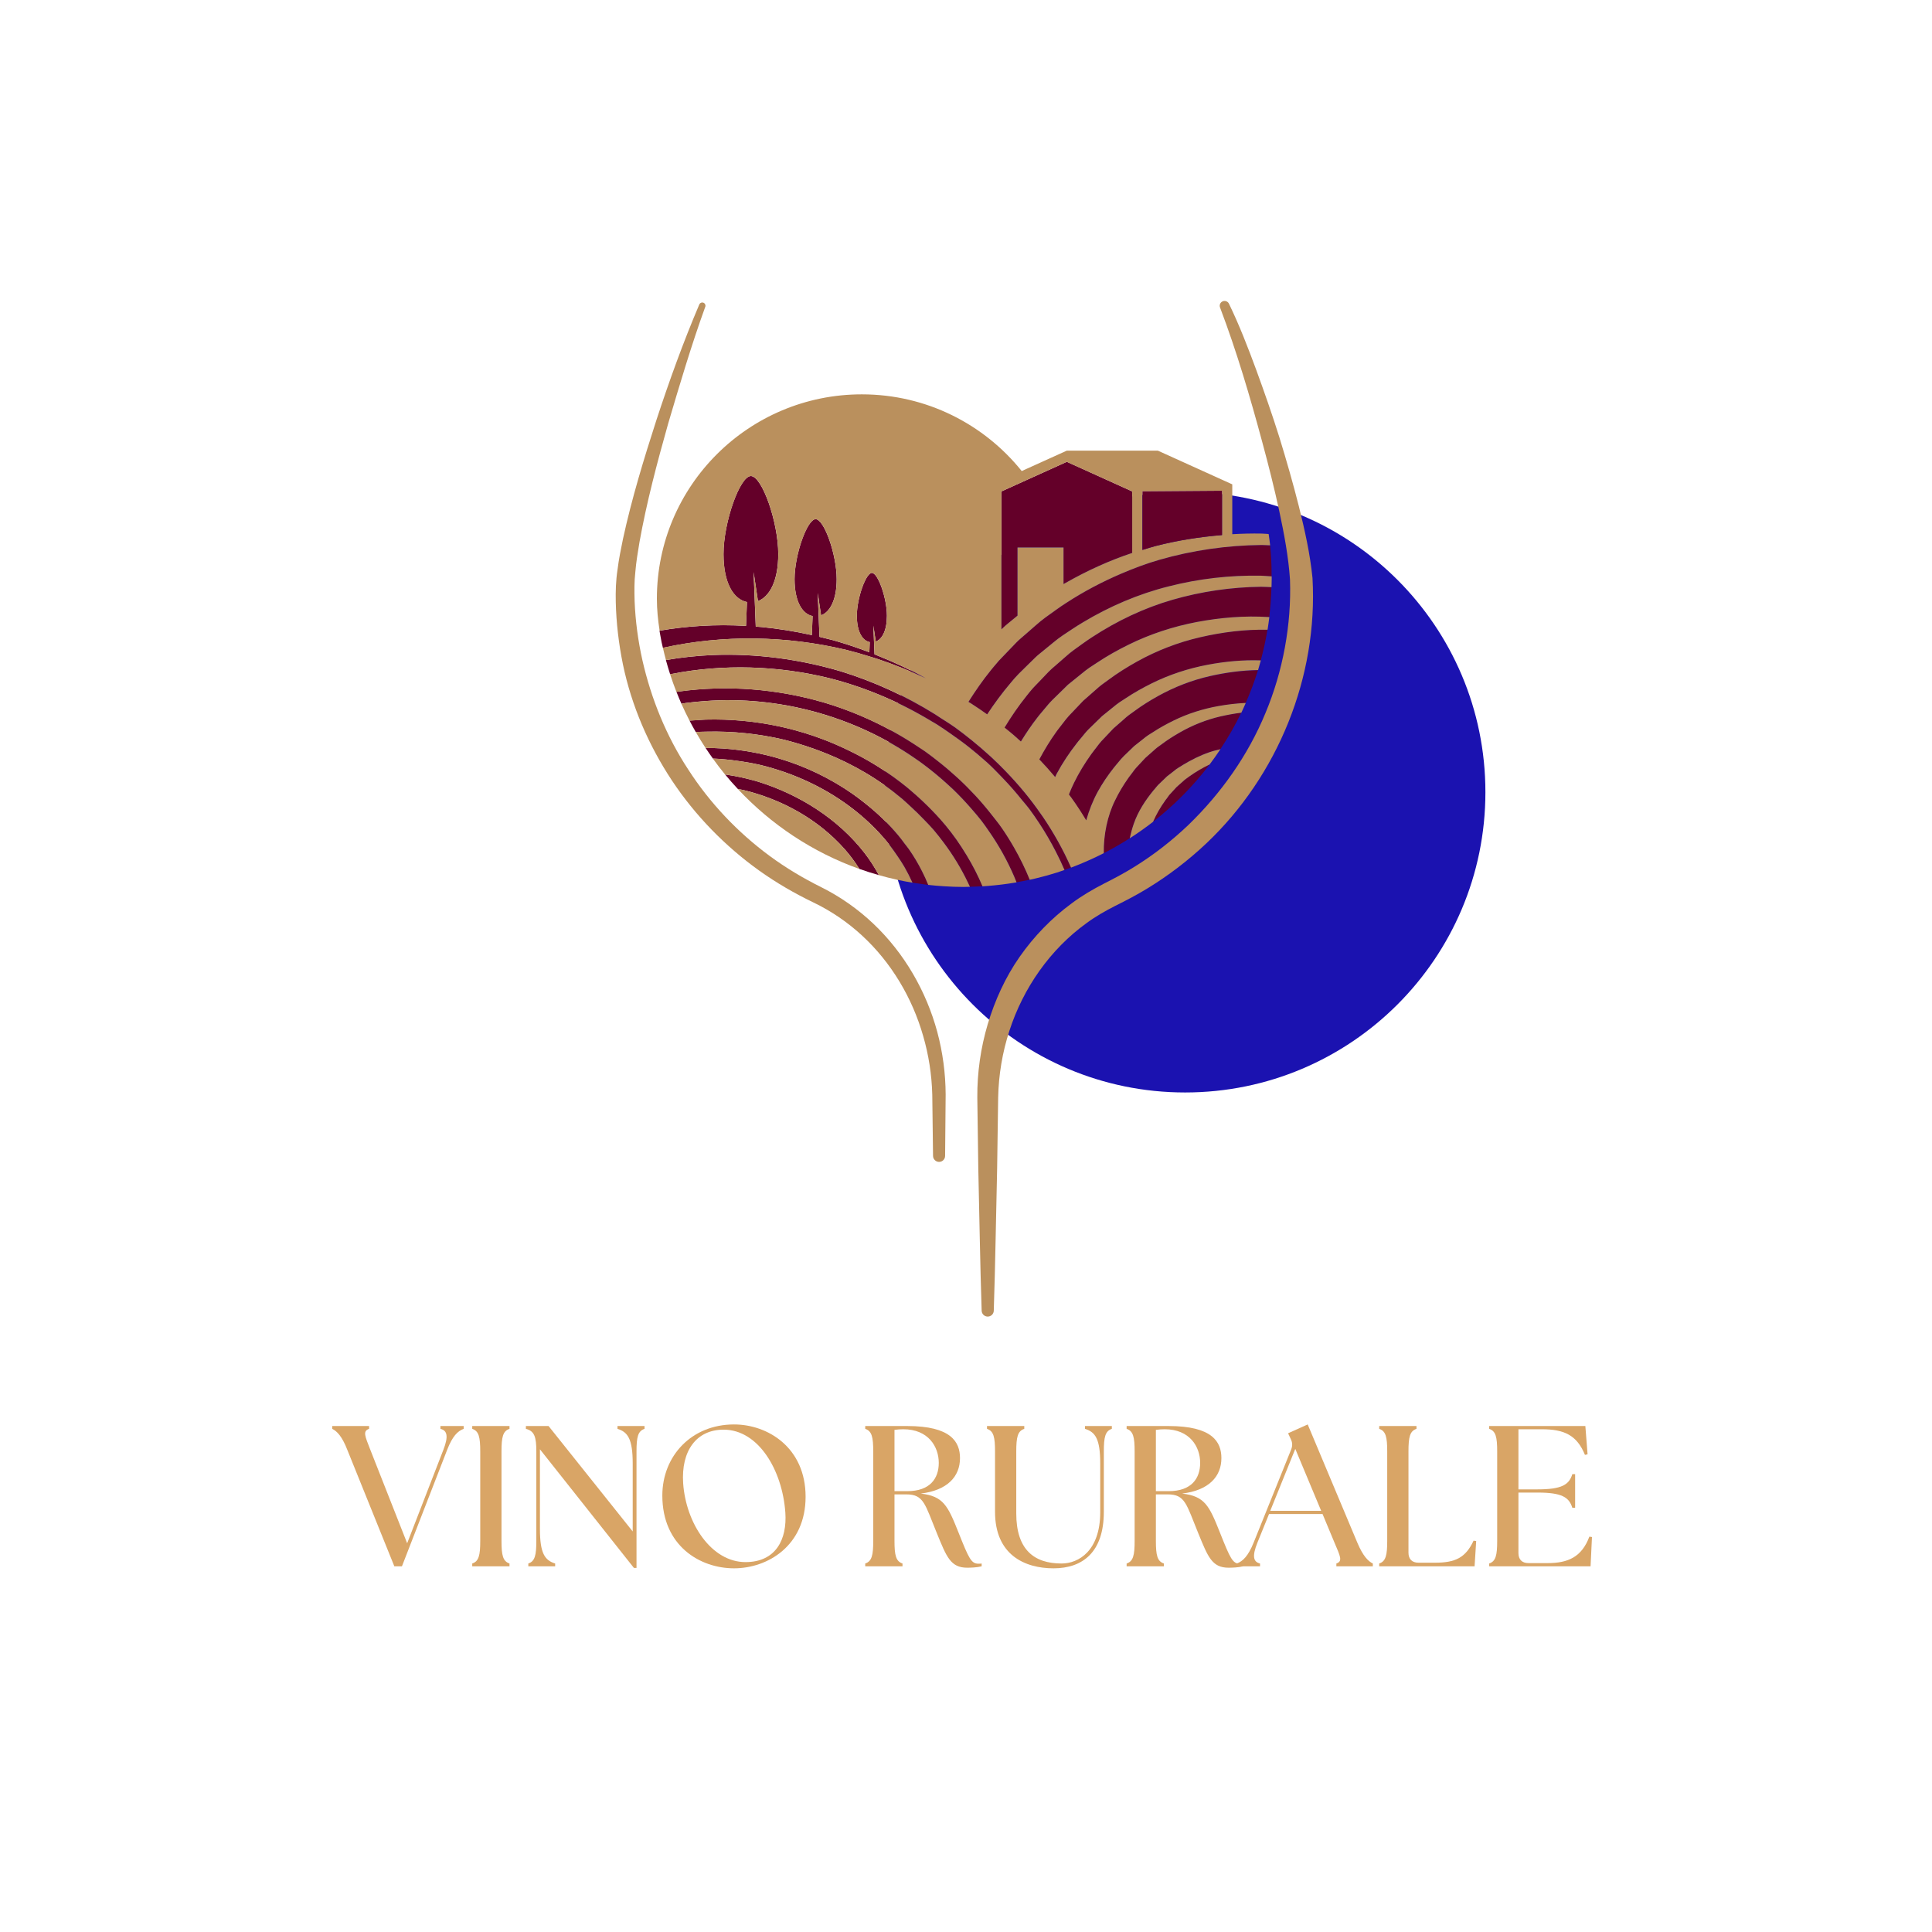 <svg xmlns="http://www.w3.org/2000/svg" xmlns:xlink="http://www.w3.org/1999/xlink" width="500" zoomAndPan="magnify" viewBox="0 0 375 375" height="500" preserveAspectRatio="xMidYMid meet" version="1.0"><defs><g/><clipPath id="493cbd56c2"><path d="M 171.742 95.477 L 288.316 95.477 L 288.316 212.047 L 171.742 212.047 Z M 171.742 95.477 " clip-rule="nonzero"/></clipPath><clipPath id="3e21bcbbdb"><path d="M 230.031 95.477 C 197.84 95.477 171.742 121.57 171.742 153.762 C 171.742 185.953 197.84 212.047 230.031 212.047 C 262.219 212.047 288.316 185.953 288.316 153.762 C 288.316 121.57 262.219 95.477 230.031 95.477 " clip-rule="nonzero"/></clipPath><clipPath id="3eb2d9a60f"><path d="M 189 58.297 L 255 58.297 L 255 255.547 L 189 255.547 Z M 189 58.297 " clip-rule="nonzero"/></clipPath><clipPath id="60ef76fccf"><path d="M 119.422 58.297 L 184 58.297 L 184 226 L 119.422 226 Z M 119.422 58.297 " clip-rule="nonzero"/></clipPath></defs><g clip-path="url(#493cbd56c2)"><g clip-path="url(#3e21bcbbdb)"><path fill="#1b12b0" d="M 171.742 95.477 L 288.316 95.477 L 288.316 212.047 L 171.742 212.047 Z M 171.742 95.477 " fill-opacity="1" fill-rule="nonzero"/></g></g><path fill="#640029" d="M 196.641 120.199 L 197.5 119.492 L 197.5 106.266 L 206.426 106.266 L 206.426 113.367 C 206.578 113.273 206.738 113.191 206.891 113.105 C 210.984 110.773 215.285 108.805 219.754 107.324 L 219.754 95.379 L 207.07 89.637 L 199.523 93.051 L 194.379 95.379 L 194.379 122.152 L 194.664 121.875 C 195.281 121.27 195.984 120.762 196.641 120.199 Z M 196.641 120.199 " fill-opacity="1" fill-rule="nonzero"/><path fill="#640029" d="M 220.715 128.398 C 218.801 129.465 216.945 130.617 215.184 131.93 L 213.852 132.898 C 213.418 133.223 213.145 133.477 212.684 133.883 L 210.223 136.043 L 207.434 138.98 C 207.059 139.391 206.676 139.883 206.262 140.43 L 205.602 141.281 C 205.395 141.523 205.227 141.785 205.035 142.031 C 203.801 143.738 202.707 145.555 201.719 147.402 C 202.777 148.512 203.801 149.656 204.789 150.832 C 204.891 150.629 204.965 150.414 205.074 150.215 C 206.215 148.105 207.527 146.125 208.996 144.258 C 209.188 144.016 209.379 143.762 209.578 143.535 L 210.094 142.918 C 210.453 142.477 210.848 141.984 211.332 141.5 L 213.785 139.109 L 213.863 139.027 L 213.898 139 L 216.062 137.254 C 216.395 136.992 216.867 136.59 217.281 136.316 L 218.488 135.531 C 220.078 134.469 221.773 133.52 223.496 132.664 C 226.938 130.945 230.668 129.738 234.418 129.031 C 237.816 128.391 241.242 128.07 244.711 128.188 C 245.238 126.238 245.68 124.25 246.012 122.23 C 241.652 122.137 237.207 122.699 232.949 123.684 C 228.645 124.684 224.551 126.273 220.715 128.398 Z M 220.715 128.398 " fill-opacity="1" fill-rule="nonzero"/><path fill="#640029" d="M 227.562 116.422 C 222.012 118.027 216.758 120.543 211.938 123.695 C 211.324 124.102 210.766 124.469 210.176 124.902 L 208.391 126.188 C 207.809 126.613 207.355 126.996 206.797 127.492 L 205.16 128.922 C 205.047 129.023 204.934 129.121 204.82 129.219 C 204.383 129.594 203.941 129.961 203.543 130.375 L 202.039 131.949 L 200.551 133.5 C 200.117 133.973 199.691 134.504 199.246 135.074 C 197.664 137.039 196.254 139.102 194.973 141.227 C 195.586 141.719 196.199 142.215 196.797 142.727 C 197.25 143.117 197.695 143.527 198.141 143.93 C 199.137 142.316 200.191 140.742 201.359 139.254 C 201.598 138.961 201.82 138.648 202.066 138.379 L 202.703 137.617 C 203.145 137.082 203.629 136.492 204.207 135.906 L 207.191 132.984 L 207.289 132.887 L 207.34 132.852 L 209.969 130.727 C 210.371 130.398 210.961 129.922 211.453 129.59 L 212.918 128.629 C 214.859 127.332 216.922 126.18 219.02 125.145 C 223.219 123.066 227.75 121.59 232.316 120.727 C 236.902 119.871 241.527 119.477 246.207 119.773 C 246.258 119.777 246.309 119.785 246.359 119.789 C 246.59 117.871 246.734 115.934 246.781 113.965 C 246.102 113.941 245.422 113.895 244.742 113.895 C 238.953 113.965 233.121 114.82 227.562 116.422 Z M 227.562 116.422 " fill-opacity="1" fill-rule="nonzero"/><path fill="#640029" d="M 230.219 151.156 C 229.977 151.324 229.848 151.43 229.699 151.586 L 228.395 152.738 L 227.145 154.102 C 226.988 154.25 226.914 154.359 226.75 154.59 C 226.594 154.809 226.406 155.094 226.133 155.41 L 226.215 155.312 C 225.254 156.652 224.434 158.059 223.812 159.504 C 227.934 156.285 231.633 152.551 234.789 148.379 C 233.461 149.012 232.18 149.758 230.965 150.617 C 230.688 150.832 230.422 151.012 230.219 151.156 Z M 230.219 151.156 " fill-opacity="1" fill-rule="nonzero"/><path fill="#640029" d="M 224.773 135.109 C 223.191 135.992 221.656 136.941 220.191 138.027 L 219.086 138.824 C 218.734 139.082 218.508 139.301 218.125 139.637 L 216.086 141.422 L 213.781 143.859 C 213.473 144.191 213.168 144.594 212.824 145.055 L 212.273 145.766 C 212.098 145.973 211.965 146.18 211.809 146.391 C 210.539 148.148 209.398 150.02 208.457 151.949 C 208.086 152.688 207.773 153.453 207.465 154.219 C 207.609 154.418 207.766 154.602 207.906 154.805 C 208.938 156.234 209.898 157.727 210.82 159.242 C 211.371 157.32 212.102 155.441 213.066 153.672 C 213.992 151.996 215.047 150.441 216.227 148.965 C 216.387 148.77 216.543 148.555 216.707 148.383 L 217.094 147.922 C 217.371 147.586 217.695 147.18 218.113 146.77 L 220.043 144.91 L 220.133 144.824 L 220.156 144.805 L 221.859 143.461 C 222.105 143.266 222.512 142.918 222.859 142.703 L 223.82 142.102 C 225.078 141.273 226.43 140.535 227.793 139.867 C 230.52 138.523 233.496 137.594 236.457 137.062 C 238.227 136.746 240.004 136.535 241.785 136.453 C 242.695 134.387 243.5 132.262 244.176 130.082 C 241.062 130.133 237.914 130.555 234.887 131.242 C 231.32 132.043 227.945 133.355 224.773 135.109 Z M 224.773 135.109 " fill-opacity="1" fill-rule="nonzero"/><path fill="#640029" d="M 229.008 142.164 C 227.777 142.867 226.586 143.617 225.449 144.48 L 224.582 145.109 C 224.316 145.301 224.184 145.457 223.867 145.73 L 222.285 147.129 L 220.477 149.074 C 220.27 149.305 220.047 149.605 219.777 149.977 L 219.332 150.566 C 219.195 150.723 219.102 150.879 218.984 151.039 C 218.012 152.414 217.129 153.879 216.414 155.379 C 214.941 158.34 214.184 162.027 214.23 165.598 C 214.23 165.598 214.23 165.602 214.23 165.602 C 215.965 164.715 217.652 163.746 219.285 162.699 C 219.492 161.75 219.742 160.812 220.066 159.875 C 220.91 157.445 222.309 155.359 223.82 153.48 L 223.891 153.395 L 223.902 153.383 C 224.027 153.262 224.184 153.062 224.387 152.809 C 224.578 152.566 224.883 152.211 225.176 151.973 L 226.371 150.82 L 226.504 150.691 L 227.875 149.625 C 228.16 149.363 228.527 149.121 228.793 148.965 C 229.07 148.797 229.301 148.668 229.465 148.551 L 229.551 148.488 C 231.184 147.496 232.91 146.629 234.738 145.996 C 235.449 145.75 236.164 145.578 236.879 145.406 C 238.383 143.148 239.738 140.789 240.926 138.332 C 239.562 138.504 238.203 138.75 236.879 139.055 C 234.09 139.711 231.469 140.762 229.008 142.164 Z M 229.008 142.164 " fill-opacity="1" fill-rule="nonzero"/><path fill="#640029" d="M 246.523 105.852 C 245.961 105.836 245.402 105.793 244.84 105.789 C 238.164 105.848 231.449 106.816 225.039 108.66 C 222.488 109.391 220.008 110.332 217.57 111.375 C 213.902 112.949 210.355 114.812 207.012 116.988 C 207.008 116.992 207.004 116.992 206.996 116.996 C 206.293 117.457 205.637 117.887 204.957 118.387 L 202.906 119.859 C 201.637 120.777 200.441 121.934 199.156 123.023 C 198.539 123.582 197.871 124.086 197.293 124.688 L 195.559 126.492 L 193.844 128.281 C 193.688 128.445 193.539 128.652 193.383 128.828 C 193.027 129.242 192.672 129.652 192.312 130.109 C 190.727 132.07 189.301 134.129 187.969 136.234 C 188.148 136.348 188.332 136.449 188.512 136.566 C 189.559 137.234 190.586 137.938 191.602 138.66 C 193 136.539 194.504 134.496 196.125 132.59 C 196.605 132.008 197.121 131.398 197.707 130.805 L 199.332 129.203 L 200.945 127.621 C 201.48 127.094 202.098 126.652 202.668 126.164 L 204.414 124.734 C 204.977 124.262 205.676 123.723 206.309 123.301 L 206.383 123.254 L 208.172 122.066 C 208.789 121.645 209.484 121.223 210.121 120.84 C 215.316 117.711 220.961 115.285 226.84 113.816 C 232.703 112.324 238.723 111.633 244.77 111.746 C 245.453 111.77 246.133 111.84 246.812 111.883 L 246.812 111.363 C 246.82 109.465 246.711 107.633 246.523 105.852 Z M 246.523 105.852 " fill-opacity="1" fill-rule="nonzero"/><path fill="#640029" d="M 147.016 151.684 C 144.969 151.09 142.859 150.633 140.734 150.32 C 141.527 151.285 142.363 152.223 143.215 153.137 C 143.598 153.215 143.977 153.273 144.352 153.359 C 151.727 155.16 158.766 158.961 163.988 164.867 C 165.027 166.035 165.957 167.32 166.812 168.66 C 168.051 169.102 169.312 169.5 170.59 169.859 C 169.773 168.355 168.844 166.895 167.773 165.523 C 162.68 158.973 155.164 154.195 147.016 151.684 Z M 147.016 151.684 " fill-opacity="1" fill-rule="nonzero"/><path fill="#640029" d="M 164.281 126.148 C 165.766 126.52 167.234 126.945 168.699 127.398 C 169.059 127.508 169.414 127.617 169.77 127.734 C 169.953 127.793 170.145 127.848 170.332 127.91 C 173.52 128.969 176.652 130.223 179.699 131.668 C 176.73 130.008 173.613 128.566 170.398 127.277 C 170.18 127.188 169.961 127.094 169.742 127.012 L 169.645 124.633 L 169.52 121.438 L 169.984 124.535 C 171.23 124.059 172.148 122.383 172.148 119.52 C 172.148 116.102 170.418 111.199 169.23 111.199 C 168.07 111.199 166.312 116.102 166.312 119.52 C 166.312 122.641 167.398 124.355 168.816 124.633 L 168.738 126.602 C 166.422 125.734 164.074 124.93 161.652 124.254 L 161.641 124.25 C 161.098 124.105 160.566 123.988 160.031 123.852 C 159.707 123.773 159.379 123.688 159.059 123.613 L 158.898 119.582 L 158.719 115.105 L 159.371 119.445 C 161.109 118.777 162.398 116.43 162.398 112.422 C 162.398 107.637 159.973 100.773 158.309 100.773 C 156.68 100.773 154.223 107.637 154.223 112.422 C 154.223 116.789 155.746 119.188 157.723 119.582 L 157.578 123.27 C 154.258 122.539 151.02 122.023 147.875 121.715 C 147.477 121.676 147.086 121.656 146.691 121.625 L 146.504 116.855 L 146.273 111.035 L 147.117 116.68 C 149.379 115.809 151.059 112.758 151.059 107.551 C 151.059 101.324 147.906 92.402 145.742 92.402 C 143.625 92.402 140.43 101.324 140.43 107.551 C 140.43 113.223 142.41 116.344 144.984 116.859 L 144.801 121.484 C 138.891 121.137 133.309 121.508 128.023 122.418 C 128.02 122.418 128.012 122.422 128.008 122.422 C 128.047 122.648 128.086 122.871 128.125 123.098 C 128.223 123.625 128.309 124.156 128.418 124.676 C 128.496 125.035 128.586 125.387 128.668 125.746 C 128.676 125.742 128.688 125.742 128.695 125.742 C 140.309 123.176 152.594 123.359 164.281 126.148 Z M 164.281 126.148 " fill-opacity="1" fill-rule="nonzero"/><path fill="#640029" d="M 176.41 164.82 C 176.172 164.473 175.891 164.152 175.637 163.812 C 175.242 163.277 174.848 162.742 174.418 162.227 C 172.477 159.883 170.25 157.758 167.824 155.848 C 167.039 155.234 166.258 154.621 165.438 154.055 C 161.16 151.086 156.355 148.754 151.309 147.258 C 147.73 146.191 144.016 145.539 140.266 145.277 C 139.164 145.203 138.055 145.176 136.949 145.172 C 137.406 145.867 137.887 146.555 138.371 147.234 C 139.961 147.301 141.543 147.453 143.121 147.676 C 144.715 147.898 146.305 148.172 147.871 148.547 C 153.496 149.953 158.945 152.336 163.77 155.699 C 166.562 157.641 169.148 159.91 171.434 162.52 C 172.41 163.629 173.301 164.828 174.141 166.066 C 174.617 166.77 175.094 167.469 175.52 168.203 C 176.098 169.215 176.629 170.254 177.113 171.328 C 177.77 171.438 178.434 171.531 179.098 171.617 C 179.457 171.664 179.816 171.715 180.176 171.758 C 179.812 170.855 179.406 169.961 178.961 169.086 C 178.211 167.617 177.363 166.188 176.41 164.82 Z M 176.41 164.82 " fill-opacity="1" fill-rule="nonzero"/><path fill="#640029" d="M 185.609 162.918 C 184.945 161.992 184.25 161.086 183.527 160.203 C 182.398 158.84 181.18 157.551 179.914 156.305 C 179.254 155.656 178.578 155.02 177.883 154.402 C 177.625 154.172 177.367 153.949 177.109 153.727 C 176.742 153.414 176.387 153.098 176.016 152.793 C 172.461 149.91 168.531 147.449 164.355 145.477 C 155.918 141.406 146.465 139.426 137.004 139.668 C 136.441 139.688 135.883 139.742 135.32 139.773 C 134.824 139.805 134.332 139.824 133.836 139.867 C 134.223 140.617 134.629 141.355 135.047 142.086 C 135.727 142.039 136.41 142.031 137.094 142.016 C 142.195 141.887 147.328 142.422 152.297 143.602 C 157.781 145.004 163.094 147.105 168.02 150.016 C 170.523 151.496 172.91 153.195 175.152 155.082 C 175.238 155.152 175.312 155.238 175.398 155.309 C 175.793 155.645 176.16 156 176.543 156.348 C 177.551 157.258 178.527 158.215 179.469 159.207 C 180.059 159.828 180.668 160.438 181.227 161.09 C 181.895 161.875 182.531 162.695 183.156 163.527 C 184.961 165.934 186.555 168.527 187.875 171.297 C 188.004 171.566 188.145 171.84 188.266 172.117 C 189.082 172.098 189.891 172.07 190.695 172.02 C 189.832 169.961 188.809 167.973 187.645 166.047 C 187.008 164.988 186.332 163.938 185.609 162.918 Z M 185.609 162.918 " fill-opacity="1" fill-rule="nonzero"/><path fill="#640029" d="M 194.441 160.703 C 193.832 159.812 193.145 158.98 192.48 158.133 C 191.48 156.852 190.43 155.617 189.324 154.422 C 188.281 153.297 187.199 152.207 186.07 151.164 C 185.949 151.051 185.824 150.938 185.699 150.824 C 184.582 149.805 183.43 148.816 182.234 147.879 C 181.344 147.184 180.457 146.477 179.531 145.824 C 179.168 145.57 178.789 145.336 178.422 145.09 C 172.73 141.262 166.418 138.273 159.797 136.32 C 150.809 133.715 141.195 132.93 131.852 134.211 C 131.668 134.234 131.484 134.262 131.301 134.289 C 131.605 135.062 131.926 135.832 132.262 136.59 C 132.543 136.547 132.824 136.488 133.105 136.449 C 134.344 136.289 135.586 136.164 136.828 136.078 C 151.059 135 165.773 138.961 177.672 147.23 C 178.023 147.473 178.379 147.719 178.723 147.965 C 179.672 148.656 180.598 149.379 181.508 150.125 C 182.328 150.793 183.121 151.488 183.906 152.203 C 184.262 152.527 184.621 152.848 184.969 153.18 C 186.27 154.43 187.512 155.754 188.699 157.133 C 189.312 157.844 189.922 158.551 190.504 159.297 C 191.012 159.953 191.477 160.645 191.957 161.328 C 193.887 164.102 195.555 167.078 196.891 170.215 C 197.039 170.559 197.172 170.902 197.309 171.246 C 198.172 171.098 199.031 170.934 199.879 170.746 C 199.008 168.602 197.984 166.512 196.828 164.488 C 196.082 163.199 195.297 161.93 194.441 160.703 Z M 194.441 160.703 " fill-opacity="1" fill-rule="nonzero"/><path fill="#640029" d="M 202.445 158.605 C 202.336 158.441 202.219 158.285 202.102 158.121 C 201.102 156.676 200.047 155.266 198.926 153.898 C 197.73 152.438 196.461 151.027 195.141 149.66 C 194.246 148.738 193.332 147.836 192.391 146.961 C 192.293 146.871 192.188 146.785 192.086 146.688 C 190.965 145.66 189.805 144.668 188.617 143.707 C 187.551 142.844 186.473 142 185.355 141.195 C 185.305 141.16 185.25 141.129 185.199 141.094 C 184.324 140.469 183.398 139.91 182.492 139.324 C 182.148 139.098 181.812 138.867 181.465 138.648 C 175.781 135.102 169.602 132.277 163.152 130.293 C 155.176 127.945 146.762 126.812 138.375 127.141 C 135.344 127.27 132.312 127.59 129.312 128.109 C 129.293 128.113 129.273 128.117 129.25 128.117 C 129.504 129.043 129.773 129.957 130.07 130.867 C 130.148 130.852 130.23 130.836 130.309 130.82 C 140.414 128.84 151.016 129.18 161.066 131.652 C 167.961 133.418 174.625 136.242 180.77 139.957 C 181.129 140.172 181.5 140.367 181.855 140.594 C 182.762 141.16 183.633 141.781 184.512 142.391 C 185.703 143.219 186.883 144.066 188.023 144.969 C 189.148 145.863 190.25 146.785 191.324 147.75 C 191.398 147.816 191.477 147.875 191.551 147.941 C 192.605 148.906 193.598 149.934 194.59 150.965 C 195.941 152.371 197.23 153.84 198.457 155.375 C 198.871 155.895 199.328 156.383 199.73 156.922 C 200.422 157.848 201.078 158.797 201.715 159.762 C 202.914 161.578 204.008 163.457 205 165.398 C 205.578 166.527 206.121 167.676 206.625 168.844 C 207.051 168.695 207.473 168.555 207.887 168.398 C 207.09 166.59 206.203 164.816 205.23 163.09 C 204.359 161.57 203.441 160.062 202.445 158.605 Z M 202.445 158.605 " fill-opacity="1" fill-rule="nonzero"/><path fill="#ba905d" d="M 244.777 111.742 C 238.73 111.629 232.715 112.316 226.848 113.812 C 220.969 115.281 215.32 117.707 210.129 120.836 C 209.492 121.223 208.801 121.645 208.18 122.062 L 206.391 123.25 L 206.316 123.297 C 205.688 123.719 204.984 124.258 204.422 124.73 L 202.676 126.16 C 202.102 126.648 201.488 127.09 200.953 127.617 L 199.34 129.199 L 197.715 130.801 C 197.129 131.395 196.613 132.008 196.133 132.586 C 194.516 134.496 193.008 136.535 191.609 138.656 C 190.598 137.938 189.566 137.23 188.52 136.559 C 188.344 136.445 188.156 136.34 187.977 136.23 C 189.312 134.125 190.73 132.062 192.32 130.105 C 192.68 129.648 193.035 129.238 193.391 128.824 C 193.547 128.648 193.695 128.441 193.852 128.277 L 195.566 126.488 L 197.301 124.684 C 197.879 124.086 198.547 123.578 199.164 123.02 C 200.449 121.934 201.645 120.773 202.914 119.855 L 204.965 118.383 C 205.645 117.883 206.297 117.453 207.004 116.992 C 207.008 116.988 207.016 116.988 207.023 116.984 C 210.363 114.809 213.91 112.945 217.578 111.371 C 220.016 110.328 222.5 109.387 225.051 108.656 C 231.457 106.812 238.168 105.848 244.848 105.785 C 245.41 105.789 245.969 105.832 246.531 105.848 C 246.461 105.16 246.367 104.492 246.266 103.82 C 246.258 103.766 246.25 103.707 246.242 103.652 C 245.789 103.629 245.34 103.578 244.883 103.566 C 242.98 103.527 241.078 103.582 239.184 103.688 L 239.184 94.012 L 224.727 87.465 L 207.078 87.465 L 198.316 91.43 C 191.027 82.359 179.844 76.543 167.281 76.543 C 145.312 76.543 127.5 94.301 127.5 116.207 C 127.5 118.32 127.711 120.383 128.031 122.41 C 133.316 121.5 138.898 121.133 144.809 121.477 L 144.992 116.852 C 142.422 116.336 140.438 113.215 140.438 107.543 C 140.438 101.316 143.633 92.395 145.75 92.395 C 147.91 92.395 151.066 101.316 151.066 107.543 C 151.066 112.75 149.391 115.801 147.129 116.672 L 146.281 111.027 L 146.512 116.848 L 146.699 121.617 C 147.094 121.648 147.484 121.668 147.883 121.707 C 151.027 122.016 154.262 122.531 157.586 123.262 L 157.73 119.574 C 155.754 119.18 154.23 116.781 154.23 112.414 C 154.23 107.629 156.688 100.766 158.316 100.766 C 159.977 100.766 162.406 107.629 162.406 112.414 C 162.406 116.422 161.117 118.77 159.379 119.438 L 158.73 115.098 L 158.906 119.574 L 159.066 123.605 C 159.391 123.68 159.715 123.762 160.039 123.844 C 160.574 123.98 161.105 124.098 161.648 124.242 L 161.66 124.246 C 164.082 124.922 166.434 125.727 168.746 126.594 L 168.824 124.625 C 167.414 124.344 166.32 122.629 166.32 119.512 C 166.32 116.094 168.078 111.191 169.238 111.191 C 170.426 111.191 172.156 116.094 172.156 119.512 C 172.156 122.375 171.234 124.051 169.996 124.527 L 169.527 121.43 L 169.652 124.625 L 169.75 127.004 C 169.969 127.09 170.184 127.18 170.406 127.27 C 173.621 128.559 176.738 130 179.707 131.66 C 176.66 130.215 173.531 128.961 170.34 127.902 C 170.152 127.84 169.961 127.789 169.777 127.727 C 169.422 127.609 169.066 127.5 168.711 127.391 C 167.246 126.938 165.773 126.512 164.289 126.141 C 152.602 123.352 140.312 123.172 128.695 125.727 C 128.688 125.73 128.676 125.73 128.668 125.73 C 128.852 126.531 129.043 127.324 129.258 128.109 C 129.277 128.105 129.297 128.102 129.32 128.102 C 132.324 127.582 135.355 127.262 138.383 127.133 C 146.77 126.805 155.188 127.938 163.16 130.285 C 169.609 132.27 175.793 135.098 181.473 138.641 C 181.82 138.859 182.156 139.09 182.5 139.316 C 183.406 139.902 184.328 140.461 185.207 141.086 C 185.258 141.121 185.312 141.152 185.363 141.188 C 186.477 141.992 187.559 142.836 188.625 143.699 C 189.812 144.66 190.973 145.652 192.094 146.68 C 192.191 146.773 192.301 146.859 192.398 146.953 C 193.344 147.828 194.254 148.73 195.148 149.652 C 196.469 151.02 197.738 152.43 198.934 153.891 C 200.055 155.258 201.109 156.668 202.109 158.113 C 202.223 158.277 202.344 158.434 202.453 158.598 C 203.449 160.055 204.367 161.562 205.234 163.094 C 206.207 164.82 207.094 166.59 207.891 168.402 C 208.48 168.184 209.062 167.953 209.641 167.715 C 210.281 167.453 210.914 167.18 211.543 166.895 C 212.445 166.488 213.344 166.059 214.227 165.605 C 214.23 165.602 214.234 165.602 214.242 165.598 C 214.242 165.598 214.242 165.594 214.242 165.594 C 214.195 162.023 214.953 158.336 216.426 155.375 C 217.145 153.875 218.023 152.41 218.996 151.035 C 219.113 150.875 219.203 150.719 219.344 150.562 L 219.789 149.973 C 220.059 149.602 220.281 149.301 220.488 149.07 L 222.297 147.125 L 223.879 145.727 C 224.195 145.453 224.324 145.297 224.594 145.105 L 225.461 144.477 C 226.598 143.613 227.789 142.863 229.02 142.16 C 231.488 140.754 234.102 139.703 236.898 139.055 C 238.223 138.754 239.582 138.504 240.945 138.332 C 241.246 137.707 241.523 137.074 241.805 136.438 C 240.016 136.523 238.246 136.73 236.473 137.047 C 233.512 137.578 230.539 138.508 227.809 139.852 C 226.445 140.52 225.094 141.258 223.836 142.086 L 222.875 142.688 C 222.531 142.902 222.125 143.25 221.875 143.445 L 220.172 144.789 L 220.148 144.809 L 220.059 144.895 L 218.129 146.754 C 217.711 147.164 217.391 147.57 217.109 147.906 L 216.723 148.367 C 216.559 148.543 216.402 148.754 216.242 148.949 C 215.07 150.43 214.008 151.98 213.082 153.656 C 212.117 155.426 211.383 157.305 210.836 159.227 C 209.922 157.707 208.961 156.223 207.922 154.789 C 207.781 154.59 207.625 154.402 207.48 154.203 C 207.789 153.438 208.102 152.672 208.473 151.934 C 209.414 150 210.559 148.133 211.824 146.375 C 211.98 146.168 212.117 145.957 212.289 145.75 L 212.84 145.039 C 213.184 144.578 213.488 144.18 213.797 143.844 L 216.102 141.406 L 218.141 139.621 C 218.523 139.285 218.746 139.066 219.102 138.809 L 220.207 138.012 C 221.672 136.926 223.203 135.977 224.789 135.094 C 227.961 133.336 231.336 132.023 234.902 131.215 C 237.934 130.527 241.078 130.105 244.191 130.055 C 244.383 129.438 244.555 128.805 244.727 128.18 C 241.258 128.062 237.832 128.383 234.434 129.023 C 230.68 129.73 226.953 130.941 223.512 132.656 C 221.789 133.512 220.094 134.461 218.504 135.523 L 217.297 136.309 C 216.883 136.582 216.406 136.977 216.078 137.246 L 213.914 138.992 L 213.879 139.02 L 213.801 139.102 L 211.348 141.492 C 210.859 141.977 210.465 142.469 210.109 142.91 L 209.598 143.527 C 209.391 143.75 209.203 144.008 209.012 144.25 C 207.543 146.121 206.227 148.098 205.094 150.207 C 204.984 150.406 204.906 150.621 204.805 150.824 C 203.816 149.648 202.797 148.5 201.734 147.395 C 202.723 145.543 203.816 143.73 205.051 142.023 C 205.242 141.773 205.41 141.516 205.617 141.273 L 206.277 140.422 C 206.695 139.871 207.074 139.383 207.449 138.973 L 210.242 136.035 L 212.699 133.875 C 213.16 133.469 213.434 133.215 213.867 132.891 L 215.199 131.922 C 216.961 130.609 218.816 129.461 220.73 128.391 C 224.566 126.266 228.66 124.68 232.969 123.688 C 237.223 122.703 241.672 122.141 246.031 122.234 C 246.164 121.426 246.273 120.605 246.375 119.785 C 246.324 119.781 246.273 119.773 246.223 119.77 C 241.543 119.473 236.918 119.867 232.332 120.723 C 227.766 121.59 223.234 123.062 219.035 125.141 C 216.934 126.176 214.875 127.328 212.934 128.625 L 211.469 129.586 C 210.973 129.914 210.387 130.395 209.984 130.723 L 207.355 132.848 L 207.305 132.883 L 207.207 132.98 L 204.223 135.902 C 203.645 136.488 203.164 137.078 202.719 137.613 L 202.082 138.375 C 201.832 138.648 201.609 138.957 201.375 139.25 C 200.207 140.738 199.152 142.312 198.156 143.926 C 197.711 143.523 197.266 143.113 196.812 142.723 C 196.215 142.211 195.602 141.715 194.988 141.223 C 196.273 139.098 197.684 137.035 199.262 135.07 C 199.707 134.504 200.133 133.969 200.566 133.496 L 202.055 131.945 L 203.559 130.371 C 203.957 129.957 204.398 129.59 204.836 129.215 C 204.949 129.117 205.062 129.023 205.176 128.918 L 206.812 127.488 C 207.367 126.992 207.824 126.609 208.406 126.184 L 210.191 124.898 C 210.781 124.465 211.34 124.098 211.953 123.691 C 216.773 120.535 222.023 118.023 227.578 116.418 C 233.141 114.812 238.969 113.961 244.762 113.891 C 245.441 113.895 246.121 113.941 246.801 113.961 C 246.812 113.473 246.836 112.988 246.836 112.5 L 246.836 111.875 C 246.137 111.836 245.461 111.766 244.777 111.742 Z M 207.07 89.637 L 219.758 95.379 L 219.758 107.324 C 215.289 108.809 210.988 110.777 206.895 113.105 C 206.742 113.191 206.582 113.281 206.43 113.367 L 206.43 106.266 L 197.5 106.266 L 197.5 119.492 L 196.641 120.199 C 195.984 120.762 195.281 121.273 194.664 121.879 L 194.379 122.156 L 194.379 95.379 L 199.523 93.051 Z M 224.309 105.977 C 223.449 106.199 222.602 106.48 221.746 106.738 L 221.746 95.367 L 237.117 95.254 L 237.191 95.285 L 237.191 103.855 C 232.852 104.211 228.539 104.891 224.309 105.977 Z M 224.309 105.977 " fill-opacity="1" fill-rule="nonzero"/><path fill="#ba905d" d="M 229.551 148.5 L 229.465 148.562 C 229.301 148.676 229.07 148.809 228.793 148.977 C 228.527 149.133 228.16 149.375 227.875 149.637 L 226.504 150.703 L 226.371 150.832 L 225.176 151.984 C 224.887 152.227 224.578 152.578 224.387 152.82 C 224.188 153.078 224.027 153.273 223.902 153.395 L 223.891 153.406 L 223.82 153.496 C 222.305 155.367 220.91 157.457 220.066 159.887 C 219.742 160.82 219.492 161.762 219.285 162.711 C 220.84 161.715 222.352 160.645 223.809 159.512 C 224.43 158.066 225.246 156.656 226.211 155.32 L 226.129 155.418 C 226.402 155.102 226.59 154.816 226.746 154.598 C 226.91 154.367 226.984 154.258 227.141 154.109 L 228.391 152.746 L 229.695 151.594 C 229.84 151.438 229.973 151.332 230.215 151.164 C 230.418 151.02 230.684 150.84 230.961 150.621 C 232.176 149.762 233.457 149.02 234.785 148.383 C 235.516 147.418 236.211 146.43 236.883 145.418 C 236.168 145.59 235.449 145.762 234.742 146.008 C 232.91 146.637 231.188 147.508 229.551 148.5 Z M 229.551 148.5 " fill-opacity="1" fill-rule="nonzero"/><path fill="#ba905d" d="M 201.711 159.77 C 201.074 158.805 200.414 157.852 199.727 156.93 C 199.328 156.391 198.871 155.906 198.453 155.383 C 197.227 153.848 195.941 152.379 194.586 150.973 C 193.594 149.941 192.605 148.91 191.547 147.949 C 191.473 147.883 191.395 147.824 191.32 147.758 C 190.25 146.793 189.145 145.867 188.016 144.977 C 186.879 144.074 185.699 143.227 184.508 142.398 C 183.629 141.789 182.758 141.168 181.852 140.602 C 181.496 140.379 181.125 140.18 180.766 139.965 C 174.625 136.246 167.957 133.422 161.062 131.66 C 151.008 129.184 140.41 128.848 130.305 130.828 C 130.227 130.844 130.145 130.855 130.066 130.875 C 130.441 132.035 130.855 133.176 131.297 134.301 C 131.48 134.273 131.66 134.246 131.848 134.223 C 141.188 132.941 150.805 133.727 159.793 136.332 C 166.414 138.285 172.73 141.273 178.418 145.102 C 178.785 145.348 179.164 145.582 179.527 145.836 C 180.457 146.488 181.34 147.195 182.23 147.891 C 183.422 148.828 184.578 149.816 185.695 150.836 C 185.82 150.949 185.945 151.062 186.066 151.176 C 187.195 152.219 188.273 153.309 189.32 154.434 C 190.426 155.629 191.477 156.863 192.477 158.145 C 193.137 158.996 193.828 159.824 194.438 160.715 C 195.289 161.941 196.078 163.211 196.82 164.508 C 197.977 166.527 199.004 168.617 199.871 170.762 C 200.25 170.68 200.629 170.594 201.008 170.504 C 202.383 170.172 203.742 169.805 205.078 169.383 C 205.598 169.223 206.109 169.039 206.617 168.863 C 206.117 167.695 205.574 166.543 204.992 165.418 C 204 163.465 202.906 161.582 201.711 159.77 Z M 201.711 159.77 " fill-opacity="1" fill-rule="nonzero"/><path fill="#ba905d" d="M 191.953 161.336 C 191.477 160.652 191.012 159.961 190.5 159.305 C 189.922 158.559 189.305 157.852 188.695 157.141 C 187.508 155.762 186.27 154.441 184.965 153.188 C 184.617 152.852 184.258 152.535 183.902 152.211 C 183.117 151.5 182.324 150.801 181.504 150.133 C 180.594 149.387 179.672 148.664 178.719 147.973 C 178.375 147.723 178.02 147.48 177.668 147.238 C 165.77 138.973 151.055 135.008 136.82 136.086 C 135.582 136.176 134.34 136.297 133.102 136.457 C 132.82 136.492 132.539 136.551 132.258 136.598 C 132.754 137.707 133.277 138.805 133.84 139.879 C 134.336 139.836 134.828 139.816 135.324 139.785 C 135.887 139.75 136.445 139.695 137.008 139.68 C 146.465 139.438 155.918 141.418 164.359 145.488 C 168.535 147.457 172.465 149.922 176.02 152.805 C 176.391 153.109 176.746 153.426 177.113 153.738 C 177.371 153.965 177.629 154.188 177.887 154.414 C 178.582 155.031 179.254 155.668 179.918 156.316 C 181.184 157.562 182.402 158.852 183.531 160.215 C 184.258 161.094 184.953 162 185.613 162.93 C 186.332 163.949 187.008 165 187.652 166.062 C 188.816 167.988 189.84 169.98 190.703 172.035 C 191.051 172.016 191.395 171.984 191.742 171.957 C 193.508 171.82 195.25 171.609 196.965 171.324 C 197.082 171.305 197.195 171.285 197.309 171.262 C 197.172 170.922 197.039 170.574 196.891 170.23 C 195.551 167.086 193.883 164.105 191.953 161.336 Z M 191.953 161.336 " fill-opacity="1" fill-rule="nonzero"/><path fill="#ba905d" d="M 183.16 163.531 C 182.539 162.699 181.898 161.883 181.23 161.094 C 180.672 160.441 180.066 159.832 179.473 159.211 C 178.531 158.219 177.559 157.266 176.547 156.352 C 176.164 156.004 175.797 155.648 175.402 155.312 C 175.32 155.242 175.242 155.156 175.156 155.086 C 172.914 153.199 170.523 151.5 168.023 150.02 C 163.098 147.109 157.785 145.008 152.301 143.605 C 147.332 142.426 142.199 141.891 137.098 142.02 C 136.414 142.035 135.73 142.043 135.051 142.09 C 135.652 143.137 136.281 144.16 136.945 145.172 C 138.051 145.176 139.16 145.199 140.262 145.277 C 144.012 145.535 147.727 146.188 151.305 147.258 C 156.352 148.758 161.156 151.09 165.434 154.055 C 166.254 154.621 167.039 155.234 167.82 155.848 C 170.246 157.758 172.473 159.887 174.414 162.227 C 174.844 162.738 175.238 163.277 175.633 163.812 C 175.887 164.152 176.168 164.469 176.406 164.82 C 177.363 166.184 178.207 167.617 178.953 169.086 C 179.398 169.961 179.809 170.855 180.168 171.758 C 181.176 171.871 182.188 171.957 183.211 172.023 C 184.457 172.102 185.719 172.156 186.988 172.156 C 187.316 172.156 187.645 172.137 187.973 172.133 C 188.074 172.133 188.172 172.129 188.266 172.125 C 188.141 171.848 188.004 171.574 187.875 171.305 C 186.559 168.531 184.961 165.938 183.16 163.531 Z M 183.16 163.531 " fill-opacity="1" fill-rule="nonzero"/><path fill="#ba905d" d="M 174.137 166.07 C 173.297 164.832 172.406 163.629 171.43 162.523 C 169.148 159.914 166.562 157.645 163.766 155.703 C 158.941 152.344 153.492 149.957 147.867 148.551 C 146.301 148.176 144.711 147.902 143.117 147.68 C 141.539 147.457 139.957 147.305 138.367 147.238 C 139.125 148.289 139.906 149.324 140.73 150.32 C 142.859 150.629 144.965 151.09 147.012 151.684 C 155.16 154.195 162.676 158.973 167.77 165.527 C 168.84 166.898 169.77 168.363 170.586 169.863 C 171.789 170.207 173.008 170.516 174.242 170.781 C 174.711 170.887 175.184 170.98 175.656 171.07 C 176.141 171.16 176.621 171.246 177.105 171.328 C 176.625 170.258 176.094 169.215 175.512 168.203 C 175.09 167.473 174.617 166.77 174.137 166.07 Z M 174.137 166.07 " fill-opacity="1" fill-rule="nonzero"/><path fill="#ba905d" d="M 144.348 153.363 C 143.973 153.277 143.59 153.215 143.211 153.141 C 149.66 160.043 157.723 165.422 166.812 168.668 C 165.957 167.328 165.023 166.043 163.988 164.875 C 158.762 158.965 151.723 155.164 144.348 153.363 Z M 144.348 153.363 " fill-opacity="1" fill-rule="nonzero"/><path fill="#640029" d="M 224.309 105.977 C 223.449 106.199 222.602 106.48 221.746 106.738 L 221.746 95.367 L 237.117 95.254 L 237.191 95.285 L 237.191 103.855 C 232.852 104.211 228.539 104.891 224.309 105.977 Z M 224.309 105.977 " fill-opacity="1" fill-rule="nonzero"/><g clip-path="url(#3eb2d9a60f)"><path fill="#ba905d" d="M 190.539 254.414 C 190.234 245.215 190.105 236.016 189.887 226.816 L 189.695 213.012 C 189.664 208.215 190.348 203.402 191.719 198.785 C 193.105 194.176 195.125 189.711 197.906 185.727 C 200.688 181.746 204.109 178.199 208.051 175.312 C 210.008 173.852 212.121 172.617 214.297 171.5 C 216.324 170.477 218.254 169.453 220.148 168.273 C 223.922 165.938 227.441 163.199 230.648 160.141 C 237.012 153.984 242.242 146.613 245.625 138.406 C 249.031 130.266 250.691 121.215 250.387 112.504 C 250.102 108.141 249.254 103.637 248.305 99.195 C 247.34 94.746 246.223 90.309 245.027 85.895 C 242.652 77.062 240.047 68.211 236.82 59.715 L 236.809 59.684 C 236.621 59.199 236.867 58.656 237.355 58.473 C 237.812 58.301 238.324 58.512 238.535 58.941 C 240.574 63.156 242.238 67.465 243.84 71.809 C 245.426 76.152 246.957 80.512 248.34 84.93 C 249.699 89.352 250.98 93.801 252.117 98.309 C 253.234 102.828 254.27 107.359 254.754 112.172 C 255.852 131.348 248.039 150.586 234.102 163.746 C 230.621 167.023 226.805 169.941 222.723 172.434 C 220.695 173.68 218.539 174.801 216.445 175.84 C 214.516 176.824 212.629 177.895 210.887 179.184 C 203.848 184.262 198.617 191.75 195.922 200.082 C 194.566 204.246 193.832 208.625 193.742 213.023 L 193.543 226.816 C 193.324 236.012 193.195 245.211 192.891 254.414 C 192.871 255.059 192.328 255.566 191.68 255.547 C 191.055 255.527 190.562 255.023 190.539 254.414 Z M 190.539 254.414 " fill-opacity="1" fill-rule="nonzero"/></g><g clip-path="url(#60ef76fccf)"><path fill="#ba905d" d="M 136.887 59.566 C 134.191 67 131.938 74.625 129.691 82.223 C 127.539 89.84 125.504 97.52 124.121 105.242 C 123.797 107.164 123.477 109.102 123.32 111.008 C 123.098 112.938 123.125 114.73 123.18 116.707 C 123.332 120.566 123.855 124.406 124.695 128.168 C 126.406 135.68 129.355 142.93 133.602 149.387 C 137.785 155.875 143.199 161.582 149.441 166.176 C 152.57 168.477 155.891 170.457 159.402 172.203 C 163.113 174.051 166.539 176.465 169.535 179.309 C 175.539 185.008 179.789 192.395 181.926 200.301 C 182.984 204.254 183.531 208.344 183.551 212.426 L 183.445 224.363 C 183.441 225.008 182.914 225.527 182.266 225.523 C 181.629 225.52 181.109 224.996 181.102 224.363 L 180.953 212.465 C 180.852 208.605 180.258 204.762 179.18 201.062 C 177.059 193.66 172.988 186.812 167.355 181.617 C 164.547 179.02 161.359 176.84 157.918 175.184 C 154.277 173.434 150.699 171.371 147.379 168.996 C 140.738 164.242 134.934 158.293 130.406 151.473 C 125.895 144.652 122.586 136.996 120.914 128.98 C 120.098 124.973 119.609 120.895 119.52 116.816 C 119.473 114.82 119.543 112.629 119.855 110.617 C 120.105 108.57 120.512 106.598 120.918 104.617 C 122.629 96.742 124.965 89.109 127.414 81.52 C 129.898 73.945 132.602 66.453 135.734 59.094 C 135.871 58.781 136.238 58.629 136.555 58.766 C 136.859 58.895 137.008 59.238 136.898 59.547 Z M 136.887 59.566 " fill-opacity="1" fill-rule="nonzero"/></g><g fill="#d9a566" fill-opacity="1"><g transform="translate(64.638, 304.019)"><g><path d="M 2.762 -22.637 L 11.902 0 L 13.379 0 L 22.168 -22.637 C 23.18 -25.242 24.191 -26.254 25.359 -26.68 L 25.359 -27.227 L 20.848 -27.227 L 20.848 -26.68 C 22.168 -26.367 22.441 -25.242 21.43 -22.637 L 14.391 -4.473 L 7.234 -22.637 C 6.223 -25.242 5.719 -26.254 7 -26.68 L 7 -27.227 L -0.156 -27.227 L -0.156 -26.68 C 0.738 -26.254 1.75 -25.242 2.762 -22.637 Z M 2.762 -22.637 "/></g></g></g><g fill="#d9a566" fill-opacity="1"><g transform="translate(89.832, 304.019)"><g><path d="M 1.828 0 L 9.062 0 L 9.062 -0.543 C 7.777 -0.973 7.508 -2.141 7.508 -4.938 L 7.508 -22.285 C 7.508 -25.086 7.777 -26.254 9.062 -26.68 L 9.062 -27.227 L 1.828 -27.227 L 1.828 -26.68 C 3.113 -26.254 3.383 -25.086 3.383 -22.285 L 3.383 -4.938 C 3.383 -2.141 3.113 -0.973 1.828 -0.543 Z M 1.828 0 "/></g></g></g><g fill="#d9a566" fill-opacity="1"><g transform="translate(100.718, 304.019)"><g><path d="M 22.324 0.312 L 22.828 0.312 L 22.828 -22.285 C 22.828 -25.086 23.102 -26.254 24.387 -26.68 L 24.387 -27.227 L 19.137 -27.227 L 19.137 -26.68 C 21.156 -26.059 22.09 -24.695 22.09 -19.953 L 22.09 -6.766 L 5.758 -27.227 L 1.359 -27.227 L 1.359 -26.68 C 3.035 -26.254 3.383 -25.086 3.383 -22.285 L 3.383 -4.938 C 3.383 -2.141 3.113 -0.973 1.828 -0.543 L 1.828 0 L 7.039 0 L 7.039 -0.543 C 5.016 -1.168 4.082 -2.527 4.082 -7.273 L 4.082 -22.715 Z M 22.324 0.312 "/></g></g></g><g fill="#d9a566" fill-opacity="1"><g transform="translate(126.456, 304.019)"><g><path d="M 16.023 0.391 C 22.559 0.391 29.91 -4.008 29.91 -13.496 C 29.91 -23.023 22.598 -27.535 16.023 -27.535 C 7.777 -27.535 2.102 -21.43 2.102 -13.73 C 2.102 -3.969 9.41 0.391 16.023 0.391 Z M 6.145 -16.102 C 5.719 -22.402 8.711 -26.523 14 -26.523 C 20.73 -26.523 25.398 -18.707 25.98 -10.422 C 26.332 -5.289 24.191 -0.816 18.242 -0.816 C 11.629 -0.816 6.691 -8.324 6.145 -16.102 Z M 6.145 -16.102 "/></g></g></g><g fill="#d9a566" fill-opacity="1"><g transform="translate(158.336, 304.019)"><g/></g></g><g fill="#d9a566" fill-opacity="1"><g transform="translate(166.112, 304.019)"><g><path d="M 21.625 0.273 C 22.285 0.273 23.531 0.234 24.426 0 L 24.426 -0.543 C 24.23 -0.504 24.035 -0.504 23.84 -0.504 C 22.402 -0.504 21.973 -1.438 19.914 -6.613 C 17.852 -11.785 16.996 -13.613 12.602 -14.117 C 17.773 -14.738 20.223 -17.422 20.223 -21 C 20.223 -24.152 18.473 -27.227 9.996 -27.227 L 1.828 -27.227 L 1.828 -26.68 C 3.113 -26.254 3.383 -25.086 3.383 -22.285 L 3.383 -4.938 C 3.383 -2.141 3.113 -0.973 1.828 -0.543 L 1.828 0 L 9.062 0 L 9.062 -0.543 C 7.777 -0.973 7.508 -2.141 7.508 -4.938 L 7.508 -13.961 L 9.801 -13.961 C 13.223 -13.961 13.418 -12.055 15.75 -6.379 C 17.617 -1.828 18.395 0.273 21.625 0.273 Z M 7.508 -14.586 L 7.508 -26.484 C 8.09 -26.562 8.672 -26.602 9.219 -26.602 C 14.078 -26.602 16.102 -23.219 16.102 -20.07 C 16.102 -17.074 14.43 -14.586 9.996 -14.586 Z M 7.508 -14.586 "/></g></g></g><g fill="#d9a566" fill-opacity="1"><g transform="translate(190.139, 304.019)"><g><path d="M 14.352 0.391 C 20.031 0.391 24.113 -2.762 24.113 -10.578 L 24.113 -22.285 C 24.113 -25.086 24.387 -26.254 25.668 -26.68 L 25.668 -27.227 L 20.457 -27.227 L 20.457 -26.68 C 22.48 -26.059 23.414 -24.695 23.414 -19.953 L 23.414 -10.5 C 23.414 -2.957 19.176 -0.543 15.906 -0.543 C 10.617 -0.543 7.117 -3.188 7.117 -10.27 L 7.117 -22.285 C 7.117 -25.086 7.391 -26.254 8.672 -26.68 L 8.672 -27.227 L 1.438 -27.227 L 1.438 -26.68 C 2.723 -26.254 2.996 -25.086 2.996 -22.285 L 2.996 -10.578 C 2.996 -2.219 8.75 0.391 14.352 0.391 Z M 14.352 0.391 "/></g></g></g><g fill="#d9a566" fill-opacity="1"><g transform="translate(216.849, 304.019)"><g><path d="M 21.625 0.273 C 22.285 0.273 23.531 0.234 24.426 0 L 24.426 -0.543 C 24.23 -0.504 24.035 -0.504 23.84 -0.504 C 22.402 -0.504 21.973 -1.438 19.914 -6.613 C 17.852 -11.785 16.996 -13.613 12.602 -14.117 C 17.773 -14.738 20.223 -17.422 20.223 -21 C 20.223 -24.152 18.473 -27.227 9.996 -27.227 L 1.828 -27.227 L 1.828 -26.68 C 3.113 -26.254 3.383 -25.086 3.383 -22.285 L 3.383 -4.938 C 3.383 -2.141 3.113 -0.973 1.828 -0.543 L 1.828 0 L 9.062 0 L 9.062 -0.543 C 7.777 -0.973 7.508 -2.141 7.508 -4.938 L 7.508 -13.961 L 9.801 -13.961 C 13.223 -13.961 13.418 -12.055 15.75 -6.379 C 17.617 -1.828 18.395 0.273 21.625 0.273 Z M 7.508 -14.586 L 7.508 -26.484 C 8.09 -26.562 8.672 -26.602 9.219 -26.602 C 14.078 -26.602 16.102 -23.219 16.102 -20.07 C 16.102 -17.074 14.43 -14.586 9.996 -14.586 Z M 7.508 -14.586 "/></g></g></g><g fill="#d9a566" fill-opacity="1"><g transform="translate(240.876, 304.019)"><g><path d="M -0.816 0 L 3.695 0 L 3.695 -0.543 C 2.371 -0.855 2.141 -1.984 3.188 -4.59 L 5.445 -10.152 L 15.828 -10.152 L 18.164 -4.551 C 19.25 -1.984 19.797 -0.973 18.512 -0.543 L 18.512 0 L 25.59 0 L 25.59 -0.543 C 24.695 -0.973 23.684 -1.984 22.598 -4.551 L 12.949 -27.535 L 9.141 -25.824 L 9.645 -24.734 C 9.996 -24.035 10.035 -23.414 9.723 -22.637 L 2.449 -4.59 C 1.398 -1.984 0.352 -0.973 -0.816 -0.543 Z M 5.68 -10.773 L 10.539 -22.789 L 15.559 -10.773 Z M 5.68 -10.773 "/></g></g></g><g fill="#d9a566" fill-opacity="1"><g transform="translate(265.875, 304.019)"><g><path d="M 1.828 0 L 20.34 0 L 20.652 -4.902 L 20.145 -4.977 C 18.59 -1.633 16.566 -0.699 12.641 -0.699 L 9.449 -0.699 C 8.207 -0.699 7.508 -1.398 7.508 -2.645 L 7.508 -22.285 C 7.508 -25.086 7.777 -26.254 9.062 -26.68 L 9.062 -27.227 L 1.828 -27.227 L 1.828 -26.68 C 3.113 -26.254 3.383 -25.086 3.383 -22.285 L 3.383 -4.938 C 3.383 -2.141 3.113 -0.973 1.828 -0.543 Z M 1.828 0 "/></g></g></g><g fill="#d9a566" fill-opacity="1"><g transform="translate(287.22, 304.019)"><g><path d="M 1.828 0 L 21.508 0 L 21.781 -5.68 L 21.273 -5.758 C 19.797 -1.789 17.113 -0.621 13.184 -0.621 L 9.449 -0.621 C 8.207 -0.621 7.508 -1.324 7.508 -2.566 L 7.508 -14.312 L 11.238 -14.312 C 15.984 -14.312 17.348 -13.379 17.969 -11.355 L 18.512 -11.355 L 18.512 -17.891 L 17.969 -17.891 C 17.348 -15.867 15.984 -14.934 11.238 -14.934 L 7.508 -14.934 L 7.508 -26.602 L 12.055 -26.602 C 16.414 -26.602 18.863 -25.438 20.418 -21.625 L 20.926 -21.742 L 20.496 -27.227 L 1.828 -27.227 L 1.828 -26.68 C 3.113 -26.254 3.383 -25.086 3.383 -22.285 L 3.383 -4.938 C 3.383 -2.141 3.113 -0.973 1.828 -0.543 Z M 1.828 0 "/></g></g></g></svg>